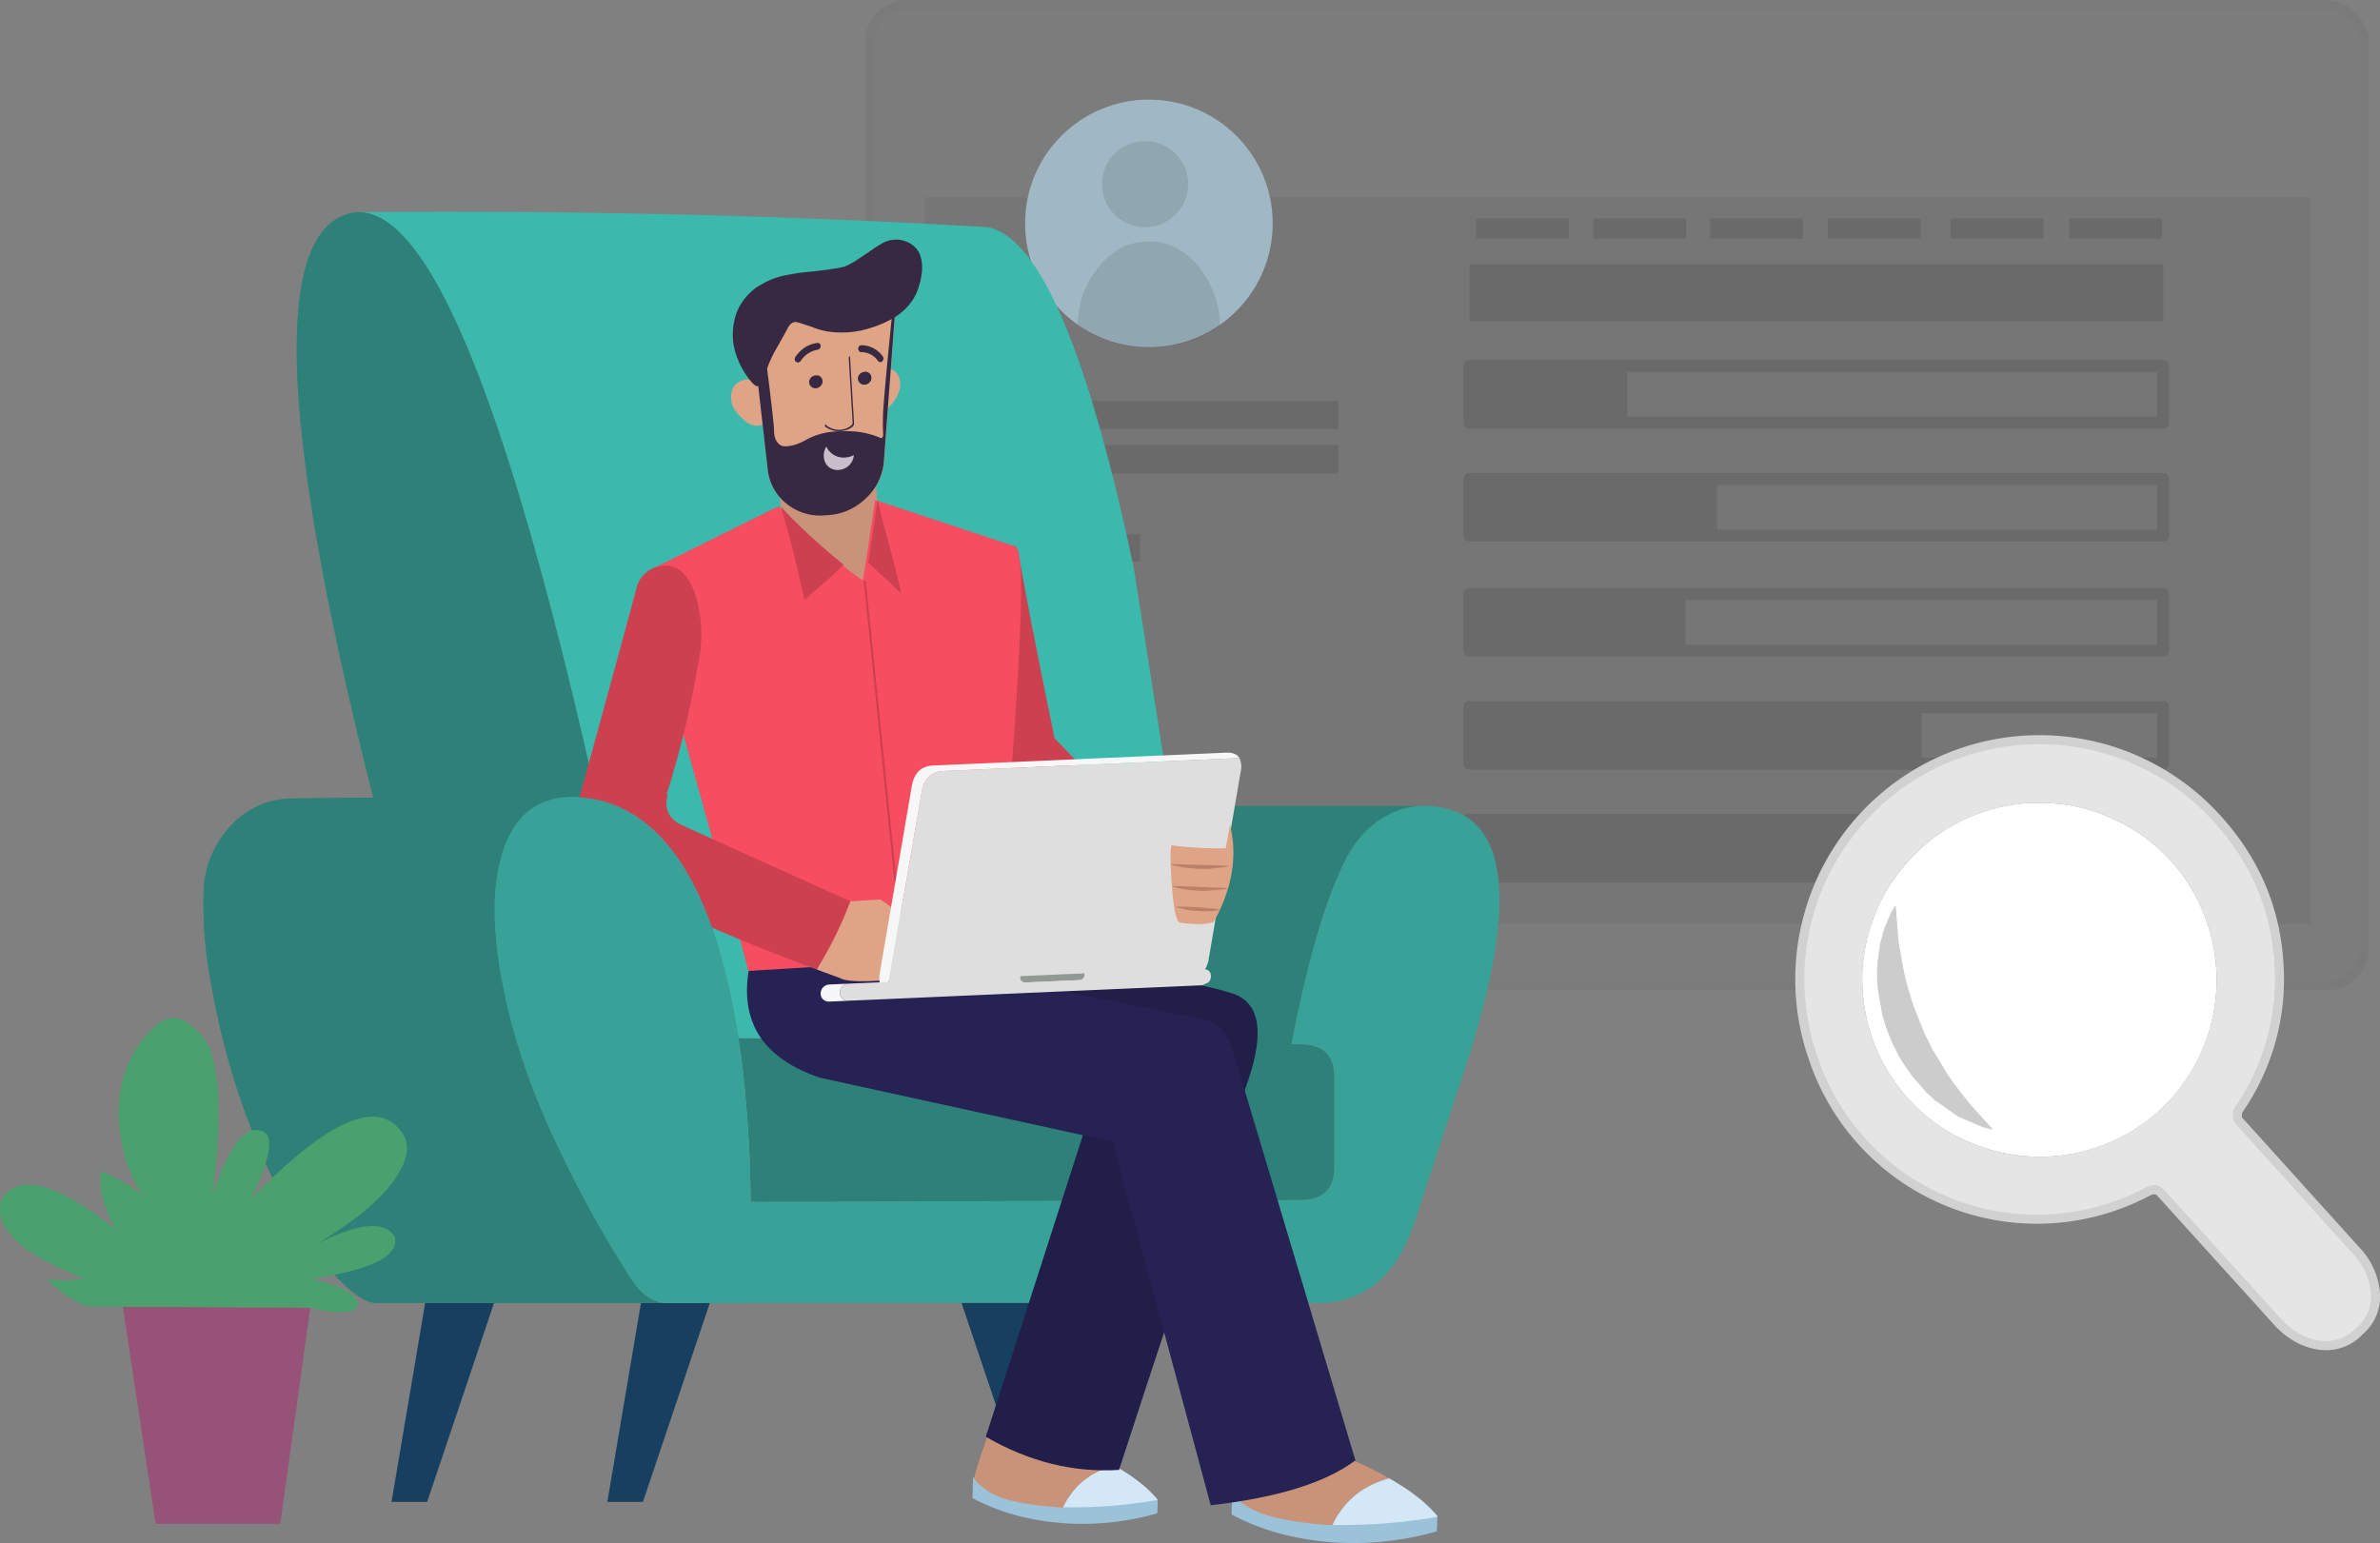 <svg xmlns="http://www.w3.org/2000/svg" width="788.255" height="511.112" viewBox="0 0 788.255 511.112">
  <rect x="0" y="0" width="788.255" height="511.112" fill="#808080" stroke="none"/>
  <g id="Group_149593" data-name="Group 149593" transform="translate(0 3)">
    <g id="Group_149589" data-name="Group 149589" transform="translate(289.518)">
      <g id="Rectangle_36473" data-name="Rectangle 36473" transform="translate(0)" fill="rgba(0,0,0,0.03)" stroke="rgba(0,0,0,0.05)" stroke-width="3">
        <rect width="492" height="322" rx="11" stroke="none"/>
        <rect x="-1.5" y="-1.5" width="495" height="325" rx="12.5" fill="none"/>
      </g>
      <path id="Path_103743" data-name="Path 103743" d="M868.527,1629.931V1389.1H409.55v240.832Z" transform="translate(-392.768 -1326.826)" opacity="0.05"/>
      <ellipse id="Ellipse_8150" data-name="Ellipse 8150" cx="41" cy="41" rx="41" ry="41" transform="translate(50 30)" fill="#a0b8c4"/>
      <path id="Path_103748" data-name="Path 103748" d="M828.574,1616.337V1597.57H778.342v18.766h50.232m0-74.824v-18.766H670.316v18.766H828.574m0,37.484v-18.766h-80V1579h80m0-94.311H680.863V1503.4H828.574v-18.718M651.1,1447.249v18.766H828.574v-18.766Z" transform="translate(-401.651 -1329.016)" opacity="0"/>
      <path id="Union_25" data-name="Union 25" d="M150.048,245.521a2,2,0,0,1-2-2V224.755a2,2,0,0,1,2-2H379.826a2,2,0,0,1,2,2v18.766a2,2,0,0,1-2,2Zm227.778-4V226.755H329.594v14.766Zm-227.778-33.34a2,2,0,0,1-2-2V187.415a2,2,0,0,1,2-2H379.826a2,2,0,0,1,2,2v18.766a2,2,0,0,1-2,2Zm227.778-4V189.415h-78v14.766ZM150.048,170.7a2,2,0,0,1-2-2V149.931a2,2,0,0,1,2-2H379.826a2,2,0,0,1,2,2V168.7a2,2,0,0,1-2,2Zm227.778-4V151.931H221.568V166.7ZM0,155.093v-9.375H37.22v9.375ZM0,139.27v-9.375H27.241v.238H41.02v9.138Zm150.048-6.682a2,2,0,0,1-2-2V111.87a2,2,0,0,1,2-2H379.826a2,2,0,0,1,2,2v18.718a2,2,0,0,1-2,2Zm227.778-4V113.87H232.115v14.718ZM0,124.633v-9.376H27.241v9.376ZM0,110v-9.375H106.669V110ZM0,95.359V85.983H106.669v9.375ZM150.048,95.2a2,2,0,0,1-2-2V74.434a2,2,0,0,1,2-2H379.826a2,2,0,0,1,2,2V93.2a2,2,0,0,1-2,2Zm227.778-4V76.434H202.351V91.2ZM20.286,60.692A31.1,31.1,0,0,1,27.174,41.73q6.888-8.564,16.635-8.565T60.515,41.73a31.716,31.716,0,0,1,6.962,19.255,39.351,39.351,0,0,1-23.449,7.322A38.968,38.968,0,0,1,20.286,60.692Zm129.778-1.134V40.808H379.833V59.558ZM348.712,32.3V25.577h30.765V32.3Zm-39.318,0V25.577h30.766V32.3Zm-40.663,0V25.577H299.5V32.3Zm-39,0V25.577h30.766V32.3Zm-38.684,0V25.577H221.81V32.3Zm-38.763,0V25.577h30.766V32.3ZM32.523,24.233a13.792,13.792,0,0,1-4.1-10.031A14.011,14.011,0,0,1,42.635,0a13.815,13.815,0,0,1,10.04,4.1,13.914,13.914,0,0,1,4.177,10.1,13.673,13.673,0,0,1-4.177,10.031,13.7,13.7,0,0,1-10.04,4.172A13.94,13.94,0,0,1,32.523,24.233Z" transform="translate(47.098 43.8)" stroke="rgba(0,0,0,0)" stroke-width="1" opacity="0.1"/>
    </g>
    <g id="Group_149586" data-name="Group 149586" transform="translate(596.095 242.219)">
      <g id="Group_142259" data-name="Group 142259" transform="translate(0)">
        <g id="Group_142257" data-name="Group 142257">
          <g id="Symbol_78_0_Layer0_0_MEMBER_1_MEMBER_1_MEMBER_1_FILL" data-name="Symbol 78 0 Layer0 0 MEMBER 1 MEMBER 1 MEMBER 1 FILL">
            <path id="Path_103750" data-name="Path 103750" d="M749.913,1475.94a78.941,78.941,0,0,0-21.678,84.886,78.151,78.151,0,0,0,111.195,43.863l1.311-.4a3.241,3.241,0,0,1,2.623,1.092l38.474,42.516q5.866,6.443,13.152,7.754a15.168,15.168,0,0,0,13.116-3.531l1.312-1.274a14.751,14.751,0,0,0,4.955-12.7,23.282,23.282,0,0,0-6.485-13.832l-38.364-42.479a3.068,3.068,0,0,1-.838-2.621,3.557,3.557,0,0,1,.474-1.456,75.854,75.854,0,0,0,13.262-48.886q-1.785-26.9-20.33-47.357a79.417,79.417,0,0,0-112.178-5.57m13.881,15.4a58.215,58.215,0,0,1,42.3-15.106,55.971,55.971,0,0,1,21.824,5.424,57.469,57.469,0,0,1,18.8,13.723,59.063,59.063,0,0,1,15.01,42.334,58.535,58.535,0,0,1-61.536,55.584,59.413,59.413,0,0,1-21.86-5.424,56.049,56.049,0,0,1-18.727-13.8,58.308,58.308,0,0,1-11.841-19.911,61.362,61.362,0,0,1-3.279-22.35,60.212,60.212,0,0,1,5.465-21.8A58.637,58.637,0,0,1,763.794,1491.337Z" transform="translate(-723.764 -1455.438)" fill="#e5e5e5"/>
            <path id="Path_103751" data-name="Path 103751" d="M791.53,1487.134a57.027,57.027,0,0,0-20.038,11.939,58.633,58.633,0,0,0-13.845,18.674,60.212,60.212,0,0,0-5.465,21.8,61.356,61.356,0,0,0,3.279,22.35,58.306,58.306,0,0,0,11.841,19.911,56.043,56.043,0,0,0,18.727,13.8,59.406,59.406,0,0,0,21.86,5.424,58.457,58.457,0,0,0,61.536-55.583,59.066,59.066,0,0,0-15.011-42.334,57.468,57.468,0,0,0-18.8-13.723,55.962,55.962,0,0,0-21.823-5.424A57.5,57.5,0,0,0,791.53,1487.134Z" transform="translate(-731.462 -1463.174)" fill="#fff"/>
          </g>
        </g>
        <g id="Group_142258" data-name="Group 142258">
          <path id="Symbol_78_0_Layer0_0_MEMBER_1_MEMBER_1_MEMBER_1_1_STROKES" data-name="Symbol 78 0 Layer0 0 MEMBER 1 MEMBER 1 MEMBER 1 1 STROKES" d="M862.091,1481.509a79.341,79.341,0,0,0-133.856,79.317,78.151,78.151,0,0,0,111.195,43.863l1.311-.4a3.241,3.241,0,0,1,2.623,1.092l38.474,42.516q5.866,6.443,13.152,7.754a15.168,15.168,0,0,0,13.116-3.531l1.312-1.274a14.751,14.751,0,0,0,4.955-12.7,23.282,23.282,0,0,0-6.485-13.832l-38.364-42.479a3.068,3.068,0,0,1-.838-2.621,3.557,3.557,0,0,1,.474-1.456,75.854,75.854,0,0,0,13.262-48.886Q880.636,1501.967,862.091,1481.509Z" transform="translate(-723.764 -1455.438)" fill="none" stroke="#d1d1d1" stroke-linecap="round" stroke-linejoin="round" stroke-width="3"/>
        </g>
      </g>
      <g id="Group_142261" data-name="Group 142261" transform="translate(25.584 54.779)">
        <g id="Group_142260" data-name="Group 142260" transform="translate(0)">
          <g id="Symbol_78_0_Layer0_0_MEMBER_1_MEMBER_1_MEMBER_1_MEMBER_0_FILL" data-name="Symbol 78 0 Layer0 0 MEMBER 1 MEMBER 1 MEMBER 1 MEMBER 0 FILL">
            <path id="Path_103752" data-name="Path 103752" d="M770.376,1554.43l-.071-.306-.826-10.757-.069-.245-.127-.12-.06.063-.177.253-1.171,2.008-.056.186-.117.189-2.068,4.931-1.167,4.164-.113.313.006.183-.06.064.009.246-.162.744-.753,5.569.013.431-.094.927a49.6,49.6,0,0,0,.242,7.817l1.419,8.028.065.121,0,.123.9,3.054,0,.123.066.121,0,.123.13.243.139.489,2.269,5.6,2.816,5.273,3.487,5.068,4.6,5.219,0,.062,2.412,2.205.32.359,8.005,5.607,8.188,3.505,2.921.711c.123,0,.184-.025.183-.067l0-.123-6.32-6.952a1.814,1.814,0,0,1-.447-.479l-4.1-5.049-.2-.364-1.734-2.226-.2-.364-.256-.3-.454-.726-.256-.3-.065-.12-.064-.06-.775-1.147-.063-.059,0-.062-.064-.06-4.55-7.561-.258-.361-2.893-5.826-.137-.427-3.273-8.156-.066-.122,0-.122-1.71-5.431-.075-.429-.273-.854q-1.127-4.524-1.5-6.669l-1.2-6.865-.007-.246-.059.063Z" transform="translate(-763.251 -1543.003)" fill="#ccc"/>
          </g>
        </g>
      </g>
    </g>
    <g id="Group_149584" data-name="Group 149584" transform="translate(0 67.148)">
      <g id="Group_142263" data-name="Group 142263" transform="translate(67.423 0)">
        <g id="Group_142262" data-name="Group 142262">
          <g id="Symbol_78_0_Layer0_0_MEMBER_1_MEMBER_2_MEMBER_0_FILL" data-name="Symbol 78 0 Layer0 0 MEMBER 1 MEMBER 2 MEMBER 0 FILL">
            <path id="Path_103753" data-name="Path 103753" d="M248.6,1711.849H225.8l-11.148,65.868h11.8l22.144-65.868m71.475,0h-22.8l-11.148,65.868h11.8Z" transform="translate(-152.402 -1350.389)" fill="#173f5f"/>
            <path id="Path_103754" data-name="Path 103754" d="M545.081,1553.12a25.541,25.541,0,0,1,11.248-3.074l-82.926.05,12.308,78.568L330.1,1626.95q.1,1.009.252,1.965.454,2.922.858,5.9a423.492,423.492,0,0,1,2.926,46.415l181.841-.6q11.5,0,11.5-10.936v-29.835q0-10.935-11.5-10.936H513.3q7.616-40.015,17.4-60.123,5.247-10.835,14.376-15.673M226.7,1371.139q-11.2-17.337-21.639-17.79a12.715,12.715,0,0,0-4.742.705q-9.432,3.024-13.468,17.084-11.9,41.173,22.3,176.235-13.922.1-27.944.3a27.562,27.562,0,0,0-18.26,8.063A32.886,32.886,0,0,0,153,1579.174a131.123,131.123,0,0,0,1.614,24.593q1.866,12.247,4.994,24.493a226.017,226.017,0,0,0,6.961,22.83q4.187,11.54,9.382,22.527a193.992,193.992,0,0,0,12.005,21.267,72.235,72.235,0,0,0,9.483,11.642q8.373,8.617,13.165,8.164h94.779q-5.7-.454-10.29-7.156a383.531,383.531,0,0,1-24.918-44.8q-13.518-28.322-18.461-55.134-4.994-27.315.757-43.542,6.2-17.286,23.4-16.883a2.136,2.136,0,0,1,.5.05,38.658,38.658,0,0,1,6.961.907Q253.076,1412.313,226.7,1371.139Z" transform="translate(-152.947 -1353.229)" fill="#2d8179"/>
            <path id="Path_103755" data-name="Path 103755" d="M555.485,1548.522a25.54,25.54,0,0,0-11.248,3.075q-9.129,4.837-14.376,15.673-9.786,20.108-17.4,60.123h2.673q11.5,0,11.5,10.936v29.834q0,10.935-11.5,10.936l-181.841.6a423.389,423.389,0,0,0-2.926-46.415q-.4-2.974-.857-5.9-.151-.957-.252-1.966-11.1-70.857-46.759-78.82a38.706,38.706,0,0,0-6.961-.907,2.137,2.137,0,0,0-.5-.05q-17.2-.4-23.4,16.882-5.75,16.227-.757,43.542,4.944,26.81,18.462,55.134a383.475,383.475,0,0,0,24.918,44.8q4.59,6.7,10.29,7.156h217.4q22.547-.4,31.425-27.315l15.284-46.616q26.633-79.272-2.825-89.151a28.548,28.548,0,0,0-8.424-1.563A18.509,18.509,0,0,0,555.485,1548.522Z" transform="translate(-152.103 -1351.705)" fill="#39a298"/>
            <path id="Path_103756" data-name="Path 103756" d="M204.6,1353.35q10.441.454,21.639,17.79,26.38,41.173,56.646,176.991,35.663,7.963,46.759,78.819l155.611,1.714L472.948,1550.1l-12.358-78.819Q444.8,1396.54,427.7,1371.14q-7.566-11.138-15.334-12.8Q311.737,1352.443,204.6,1353.35Z" transform="translate(-152.491 -1353.229)" fill="#3cb9ad"/>
          </g>
        </g>
      </g>
      <g id="Group_142265" data-name="Group 142265" transform="translate(318.472 361.461)">
        <g id="Group_142264" data-name="Group 142264" transform="translate(0)">
          <g id="Symbol_78_0_Layer0_0_MEMBER_1_MEMBER_2_MEMBER_0_MEMBER_0_FILL" data-name="Symbol 78 0 Layer0 0 MEMBER 1 MEMBER 2 MEMBER 0 MEMBER 0 FILL">
            <path id="Path_103757" data-name="Path 103757" d="M424.6,1711.849H401.8l22.144,65.868h11.8L424.6,1711.849m71.021,0h-22.8l22.144,65.868h11.8Z" transform="translate(-401.8 -1711.849)" fill="#173f5f"/>
          </g>
        </g>
      </g>
      <g id="Group_142267" data-name="Group 142267" transform="translate(322.114 419.106)">
        <g id="Group_142266" data-name="Group 142266">
          <g id="Symbol_78_0_Layer0_0_MEMBER_1_MEMBER_2_MEMBER_1_MEMBER_0_MEMBER_0_MEMBER_0_FILL" data-name="Symbol 78 0 Layer0 0 MEMBER 1 MEMBER 2 MEMBER 1 MEMBER 0 MEMBER 0 MEMBER 0 FILL">
            <path id="Path_103758" data-name="Path 103758" d="M466.583,1781.064q.118-2.175.161-4.5a55.73,55.73,0,0,1-12.192.353q-9.329-.709-14.512-.883a123.555,123.555,0,0,1-21.812-3.066q-5.213-1.133-8.761-2.223-3.591-1.116-3.9-1.7-.1,3.306-.16,6.985a69.482,69.482,0,0,0,18.294,6.61,86.992,86.992,0,0,0,17.65,1.9A90.165,90.165,0,0,0,466.583,1781.064Z" transform="translate(-405.41 -1769.041)" fill="#9cc2d9"/>
          </g>
        </g>
      </g>
      <g id="Group_142269" data-name="Group 142269" transform="translate(322.696 403.175)">
        <g id="Group_142268" data-name="Group 142268" transform="translate(0)">
          <g id="Symbol_78_0_Layer0_0_MEMBER_1_MEMBER_2_MEMBER_1_MEMBER_0_MEMBER_0_MEMBER_1_FILL" data-name="Symbol 78 0 Layer0 0 MEMBER 1 MEMBER 2 MEMBER 1 MEMBER 0 MEMBER 0 MEMBER 1 FILL">
            <path id="Path_103759" data-name="Path 103759" d="M435.106,1779.135q.794,0,1.391-.035a164.762,164.762,0,0,0,29.725-2.392.174.174,0,0,0,.149-.107c.033-.133,0-.212-.1-.239q-4.773-5.768-14.267-11.153Q439.977,1768.53,435.106,1779.135Z" transform="translate(-405.729 -1753.14)" fill="#d4e7f7"/>
            <path id="Path_103760" data-name="Path 103760" d="M441.029,1759.733l-29.775-6.5q-5.776,15.908-5.219,16.686a21.927,21.927,0,0,0,2.982,2.8,18.623,18.623,0,0,0,5.915,3.256.846.846,0,0,0,.1.043,43.5,43.5,0,0,0,5.169,1.4q2.931.581,5.717.972,3.308.476,6.412.686,1.79.135,3.033.157,4.871-10.605,16.9-13.926A121.643,121.643,0,0,0,441.029,1759.733Z" transform="translate(-405.986 -1753.235)" fill="#c99379"/>
          </g>
        </g>
      </g>
      <g id="Group_142271" data-name="Group 142271" transform="translate(269.897 240.258)">
        <g id="Group_142270" data-name="Group 142270" transform="translate(0)">
          <g id="Symbol_78_0_Layer0_0_MEMBER_1_MEMBER_2_MEMBER_1_MEMBER_0_MEMBER_1_MEMBER_0_FILL" data-name="Symbol 78 0 Layer0 0 MEMBER 1 MEMBER 2 MEMBER 1 MEMBER 0 MEMBER 1 MEMBER 0 FILL">
            <path id="Path_103761" data-name="Path 103761" d="M489.64,1656.711q20.176-40.871,2.068-46.515T427.4,1599.411q-45.9-5.14-70.467-7.811l-3.279,43.341Z" transform="translate(-353.65 -1591.599)" fill="#211e49"/>
          </g>
        </g>
      </g>
      <g id="Group_142273" data-name="Group 142273" transform="translate(326.492 287.328)">
        <g id="Group_142272" data-name="Group 142272" transform="translate(0)">
          <g id="Symbol_78_0_Layer0_0_MEMBER_1_MEMBER_2_MEMBER_1_MEMBER_0_MEMBER_1_MEMBER_1_FILL" data-name="Symbol 78 0 Layer0 0 MEMBER 1 MEMBER 2 MEMBER 1 MEMBER 0 MEMBER 1 MEMBER 1 FILL">
            <path id="Path_103762" data-name="Path 103762" d="M474.769,1704.167q11.652-35.277,19.47-59.165l-46.356-6.7L409.75,1756.73q21.387,12.4,44.136,10.986Q461.906,1742.922,474.769,1704.167Z" transform="translate(-409.75 -1638.299)" fill="#211e49"/>
          </g>
        </g>
      </g>
      <g id="Group_142275" data-name="Group 142275" transform="translate(256.368 73.43)">
        <g id="Group_142274" data-name="Group 142274" transform="translate(0)">
          <g id="Symbol_78_0_Layer0_0_MEMBER_1_MEMBER_2_MEMBER_1_MEMBER_0_MEMBER_2_MEMBER_0_MEMBER_0_FILL" data-name="Symbol 78 0 Layer0 0 MEMBER 1 MEMBER 2 MEMBER 1 MEMBER 0 MEMBER 2 MEMBER 0 MEMBER 0 FILL">
            <path id="Path_103763" data-name="Path 103763" d="M377.316,1476.326l-5.149-50.244-31.928,2.077,5.148,50.244Z" transform="translate(-340.239 -1426.082)" fill="#c99379"/>
          </g>
        </g>
      </g>
      <g id="Group_142277" data-name="Group 142277" transform="translate(316.092 111.799)">
        <g id="Group_142276" data-name="Group 142276" transform="translate(0)">
          <g id="Symbol_78_0_Layer0_0_MEMBER_1_MEMBER_2_MEMBER_1_MEMBER_0_MEMBER_2_MEMBER_0_MEMBER_1_MEMBER_0_FILL" data-name="Symbol 78 0 Layer0 0 MEMBER 1 MEMBER 2 MEMBER 1 MEMBER 0 MEMBER 2 MEMBER 0 MEMBER 1 MEMBER 0 FILL">
            <path id="Path_103764" data-name="Path 103764" d="M399.5,1480.781a37,37,0,0,0,.555,8.97,270.194,270.194,0,0,0,9.735,49.136,11.8,11.8,0,0,0,2.169,5.392,12.394,12.394,0,0,0,7.919,5.191,11.623,11.623,0,0,0,9.079-1.613,10.672,10.672,0,0,0,4.994-7.458,11.994,11.994,0,0,0,.151-2.872l.757-.151q-9.786-46.667-14.426-73.226Z" transform="translate(-399.44 -1464.149)" fill="#cd4050"/>
          </g>
        </g>
      </g>
      <g id="Group_142279" data-name="Group 142279" transform="translate(329.29 174.372)">
        <g id="Group_142278" data-name="Group 142278" transform="translate(0)">
          <g id="Symbol_78_0_Layer0_0_MEMBER_1_MEMBER_2_MEMBER_1_MEMBER_0_MEMBER_2_MEMBER_0_MEMBER_1_MEMBER_1_FILL" data-name="Symbol 78 0 Layer0 0 MEMBER 1 MEMBER 2 MEMBER 1 MEMBER 0 MEMBER 2 MEMBER 0 MEMBER 1 MEMBER 1 FILL">
            <path id="Path_103765" data-name="Path 103765" d="M432.517,1526.231l-19.994,18.3a356.935,356.935,0,0,0,30.426,29.28l18.511-17.348Z" transform="translate(-412.523 -1526.231)" fill="#cd4050"/>
          </g>
        </g>
      </g>
      <g id="Group_142281" data-name="Group 142281" transform="translate(214.52 95.47)">
        <g id="Group_142280" data-name="Group 142280">
          <g id="Symbol_78_0_Layer0_0_MEMBER_1_MEMBER_2_MEMBER_1_MEMBER_0_MEMBER_2_MEMBER_0_MEMBER_2_FILL" data-name="Symbol 78 0 Layer0 0 MEMBER 1 MEMBER 2 MEMBER 1 MEMBER 0 MEMBER 2 MEMBER 0 MEMBER 2 FILL">
            <path id="Path_103766" data-name="Path 103766" d="M301.07,1488.72q2.674,12.2,9.18,35.781,0,.05,12.005,43.189,7.264,25.853,10.593,39.46l82.27-5.342q.605-13.86,2.421-40.317,3.128-43.693,3.127-44.147,1.563-24.14,1.715-36.537.2-15.572-1.664-17.437l-46.608-15.421q-.757,4.637-1.917,12.7-1.109,7.51-2.169,13.96a164.264,164.264,0,0,1-27.944-24.594L299.2,1471.283Q297.741,1473.349,301.07,1488.72Z" transform="translate(-298.757 -1447.949)" fill="#f64d60"/>
          </g>
        </g>
      </g>
      <g id="Group_142283" data-name="Group 142283" transform="translate(258.64 97.675)">
        <g id="Group_142282" data-name="Group 142282">
          <g id="Symbol_78_0_Layer0_0_MEMBER_1_MEMBER_2_MEMBER_1_MEMBER_0_MEMBER_2_MEMBER_0_MEMBER_3_FILL" data-name="Symbol 78 0 Layer0 0 MEMBER 1 MEMBER 2 MEMBER 1 MEMBER 0 MEMBER 2 MEMBER 0 MEMBER 3 FILL">
            <path id="Path_103767" data-name="Path 103767" d="M351.985,1459.638q-5.694-5.237-9.494-9.5,2.854,9.87,4.453,16.324.725,2.966,3.365,14.541,5.063-4.389,6.9-6.008,2.924-2.56,6.071-5.6Q357.251,1464.485,351.985,1459.638Z" transform="translate(-342.491 -1450.136)" fill="#cd4050"/>
          </g>
        </g>
      </g>
      <g id="Group_142285" data-name="Group 142285" transform="translate(287.555 95.595)">
        <g id="Group_142284" data-name="Group 142284" transform="translate(0)">
          <g id="Symbol_78_0_Layer0_0_MEMBER_1_MEMBER_2_MEMBER_1_MEMBER_0_MEMBER_2_MEMBER_0_MEMBER_4_FILL" data-name="Symbol 78 0 Layer0 0 MEMBER 1 MEMBER 2 MEMBER 1 MEMBER 0 MEMBER 2 MEMBER 0 MEMBER 4 FILL">
            <path id="Path_103768" data-name="Path 103768" d="M374.231,1448.072q-.743,5.383-1.489,10.248-1.433,9.359-1.589,10.368,1.468,1.386,4.9,4.548,2.946,2.708,6.033,5.7-1.4-6.45-3.754-15.176Q375.407,1452.926,374.231,1448.072Z" transform="translate(-371.153 -1448.072)" fill="#cd4050"/>
          </g>
        </g>
      </g>
      <g id="Group_142287" data-name="Group 142287" transform="translate(286.087 122.215)">
        <g id="Group_142286" data-name="Group 142286" transform="translate(0)">
          <g id="Symbol_78_0_Layer0_0_MEMBER_1_MEMBER_2_MEMBER_1_MEMBER_0_MEMBER_2_MEMBER_0_MEMBER_5_FILL" data-name="Symbol 78 0 Layer0 0 MEMBER 1 MEMBER 2 MEMBER 1 MEMBER 0 MEMBER 2 MEMBER 0 MEMBER 5 FILL">
            <path id="Path_103769" data-name="Path 103769" d="M370.391,1474.8a.383.383,0,0,0-.121-.234.4.4,0,0,0-.267-.078.315.315,0,0,0-.231.112.348.348,0,0,0-.072.246l13.19,128.724a.4.4,0,0,0,.122.249.342.342,0,0,0,.251.081.368.368,0,0,0,.247-.113.374.374,0,0,0,.071-.262Z" transform="translate(-369.698 -1474.483)" fill="#cd4050"/>
          </g>
        </g>
      </g>
      <g id="Group_142289" data-name="Group 142289" transform="translate(242.146 55.55)">
        <g id="Group_142288" data-name="Group 142288" transform="translate(0)">
          <g id="Symbol_78_0_Layer0_0_MEMBER_1_MEMBER_2_MEMBER_1_MEMBER_0_MEMBER_2_MEMBER_1_MEMBER_0_FILL" data-name="Symbol 78 0 Layer0 0 MEMBER 1 MEMBER 2 MEMBER 1 MEMBER 0 MEMBER 2 MEMBER 1 MEMBER 0 FILL">
            <path id="Path_103770" data-name="Path 103770" d="M331.446,1408.35a6.015,6.015,0,0,0-3.682,1.512,4.684,4.684,0,0,0-1.412,2.52,5.793,5.793,0,0,0-.2,1.965,6.928,6.928,0,0,0,.958,3.679,13.243,13.243,0,0,0,1.715,2.217q3.53,3.981,6.81,3.326a5.046,5.046,0,0,0,1.564-.6l-1.513-13.2A6.112,6.112,0,0,0,331.446,1408.35Z" transform="translate(-326.142 -1408.343)" fill="#dfa386"/>
          </g>
        </g>
      </g>
      <g id="Group_142291" data-name="Group 142291" transform="translate(287.4 51.847)">
        <g id="Group_142290" data-name="Group 142290" transform="translate(0)">
          <g id="Symbol_78_0_Layer0_0_MEMBER_1_MEMBER_2_MEMBER_1_MEMBER_0_MEMBER_2_MEMBER_1_MEMBER_1_FILL" data-name="Symbol 78 0 Layer0 0 MEMBER 1 MEMBER 2 MEMBER 1 MEMBER 0 MEMBER 2 MEMBER 1 MEMBER 1 FILL">
            <path id="Path_103771" data-name="Path 103771" d="M376.2,1404.7a6.892,6.892,0,0,0-2.825.957,6.485,6.485,0,0,0-1.412,1.058L371,1420.07a3.144,3.144,0,0,0,1.513.353q3.279.253,6.709-4.233a15.159,15.159,0,0,0,1.614-2.52,8.553,8.553,0,0,0,.908-3.78,12.9,12.9,0,0,0-.3-1.965,4.541,4.541,0,0,0-1.564-2.318A5.031,5.031,0,0,0,376.2,1404.7Z" transform="translate(-371 -1404.669)" fill="#dfa386"/>
          </g>
        </g>
      </g>
      <g id="Group_142293" data-name="Group 142293" transform="translate(248.827 33.506)">
        <g id="Group_142292" data-name="Group 142292" transform="translate(0)">
          <g id="Symbol_78_0_Layer0_0_MEMBER_1_MEMBER_2_MEMBER_1_MEMBER_0_MEMBER_2_MEMBER_1_MEMBER_2_FILL" data-name="Symbol 78 0 Layer0 0 MEMBER 1 MEMBER 2 MEMBER 1 MEMBER 0 MEMBER 2 MEMBER 1 MEMBER 2 FILL">
            <path id="Path_103772" data-name="Path 103772" d="M376.748,1435.545l3.664-49.073-47.648,3.46,5.47,48.411a16.436,16.436,0,0,0,6.283,11.384,17.775,17.775,0,0,0,12.819,3.851l.931-.068a19.667,19.667,0,0,0,12.64-5.7A18.523,18.523,0,0,0,376.748,1435.545Z" transform="translate(-332.764 -1386.472)" fill="#dfa386"/>
          </g>
        </g>
      </g>
      <g id="Group_142295" data-name="Group 142295" transform="translate(250.175 33.433)">
        <g id="Group_142294" data-name="Group 142294" transform="translate(0)">
          <g id="Symbol_78_0_Layer0_0_MEMBER_1_MEMBER_2_MEMBER_1_MEMBER_0_MEMBER_2_MEMBER_1_MEMBER_3_FILL" data-name="Symbol 78 0 Layer0 0 MEMBER 1 MEMBER 2 MEMBER 1 MEMBER 0 MEMBER 2 MEMBER 1 MEMBER 3 FILL">
            <path id="Path_103773" data-name="Path 103773" d="M380.355,1386.4h-.05a7.769,7.769,0,0,0-.958.907q-2.976,29.683-2.976,33.463l-.05,2.822q.05,1.562.1,3.376-.05.957-.757.958a28.43,28.43,0,0,0-8.424-2.168,45.207,45.207,0,0,0-7.919.1,22.9,22.9,0,0,0-7.818,2.318q-1.412.806-2.22,1.159a14.161,14.161,0,0,1-2.825,1.008q-2.825.655-4.035-.051a4.346,4.346,0,0,1-1.816-2.52,5.726,5.726,0,0,1-.3-1.966q0-2.721-2.673-23.686-1.615.05-3.531.252l4.086,35.882a16.682,16.682,0,0,0,6.255,11.439,17.675,17.675,0,0,0,12.812,3.831l.958-.051a19.735,19.735,0,0,0,12.61-5.694,18.494,18.494,0,0,0,5.851-12.3Z" transform="translate(-334.1 -1386.4)" fill="#382943"/>
          </g>
        </g>
      </g>
      <g id="Group_142297" data-name="Group 142297" transform="translate(242.697 9.226)">
        <g id="Group_142296" data-name="Group 142296" transform="translate(0)">
          <g id="Symbol_78_0_Layer0_0_MEMBER_1_MEMBER_2_MEMBER_1_MEMBER_0_MEMBER_2_MEMBER_1_MEMBER_4_FILL" data-name="Symbol 78 0 Layer0 0 MEMBER 1 MEMBER 2 MEMBER 1 MEMBER 0 MEMBER 2 MEMBER 1 MEMBER 4 FILL">
            <path id="Path_103774" data-name="Path 103774" d="M388.692,1376.51q1.563-5.9-.353-9.928a7.988,7.988,0,0,0-3.279-3.125,8.666,8.666,0,0,0-4.691-1.058,8.888,8.888,0,0,0-4.186,1.21,46.51,46.51,0,0,0-4.641,3.024l-4.489,2.974a23.107,23.107,0,0,1-3.279,1.663,18.689,18.689,0,0,1-2.472.554q-1.059.2-3.934.6-2.724.352-5.246.605-2.27.2-3.632.4-3.833.605-5.448,1.008a25.661,25.661,0,0,0-4.842,1.713,34.643,34.643,0,0,0-3.884,2.218,19.813,19.813,0,0,0-4.439,4.586,16.058,16.058,0,0,0-2.472,5.443,22.62,22.62,0,0,0-.656,3.88,19.9,19.9,0,0,0,.5,6.3,24.534,24.534,0,0,0,1.412,4.183,27.792,27.792,0,0,0,3.43,5.8q2.069,2.721,2.976,2.318,1.463-.555,3.127-6.148a37.375,37.375,0,0,1,2.472-5.443q2.724-4.788,4.136-7.408a5.092,5.092,0,0,1,.757-1.21,2.957,2.957,0,0,1,1.261-.907,2.191,2.191,0,0,1,1.059-.051,14.91,14.91,0,0,1,1.866.554q2.774.908,3.228,1.058a22.4,22.4,0,0,0,6.608,1.663,30.525,30.525,0,0,0,12.913-1.411,35.558,35.558,0,0,0,6.709-2.822,20.075,20.075,0,0,0,7.163-6.5A18.753,18.753,0,0,0,388.692,1376.51Z" transform="translate(-326.687 -1362.383)" fill="#382943"/>
          </g>
        </g>
      </g>
      <g id="Group_142299" data-name="Group 142299" transform="translate(267.98 54.181)">
        <g id="Group_142298" data-name="Group 142298" transform="translate(0)">
          <g id="Symbol_78_0_Layer0_0_MEMBER_1_MEMBER_2_MEMBER_1_MEMBER_0_MEMBER_2_MEMBER_1_MEMBER_5_FILL" data-name="Symbol 78 0 Layer0 0 MEMBER 1 MEMBER 2 MEMBER 1 MEMBER 0 MEMBER 2 MEMBER 1 MEMBER 5 FILL">
            <path id="Path_103775" data-name="Path 103775" d="M356.189,1408.915a1.918,1.918,0,0,0-.656-1.462,1.981,1.981,0,0,0-1.564-.454,2.329,2.329,0,0,0-1.564.706,2.247,2.247,0,0,0-.656,1.562,1.973,1.973,0,0,0,.706,1.461,2.05,2.05,0,0,0,1.564.554,2.448,2.448,0,0,0,1.564-.806A1.968,1.968,0,0,0,356.189,1408.915Z" transform="translate(-351.75 -1406.984)" fill="#382943"/>
          </g>
        </g>
      </g>
      <g id="Group_142301" data-name="Group 142301" transform="translate(284.122 52.982)">
        <g id="Group_142300" data-name="Group 142300" transform="translate(0)">
          <g id="Symbol_78_0_Layer0_0_MEMBER_1_MEMBER_2_MEMBER_1_MEMBER_0_MEMBER_2_MEMBER_1_MEMBER_6_FILL" data-name="Symbol 78 0 Layer0 0 MEMBER 1 MEMBER 2 MEMBER 1 MEMBER 0 MEMBER 2 MEMBER 1 MEMBER 6 FILL">
            <path id="Path_103776" data-name="Path 103776" d="M368.406,1406.556a2.247,2.247,0,0,0-.656,1.562,2.083,2.083,0,0,0,2.32,1.966,2.24,2.24,0,0,0,1.564-.756,1.967,1.967,0,0,0,.605-1.562,1.919,1.919,0,0,0-.656-1.462,2.147,2.147,0,0,0-1.564-.5A2.6,2.6,0,0,0,368.406,1406.556Z" transform="translate(-367.75 -1405.796)" fill="#382943"/>
          </g>
        </g>
      </g>
      <g id="Group_142303" data-name="Group 142303" transform="translate(273.176 47.892)">
        <g id="Group_142302" data-name="Group 142302" transform="translate(0)">
          <g id="Symbol_78_0_Layer0_0_MEMBER_1_MEMBER_2_MEMBER_1_MEMBER_0_MEMBER_2_MEMBER_1_MEMBER_7_FILL" data-name="Symbol 78 0 Layer0 0 MEMBER 1 MEMBER 2 MEMBER 1 MEMBER 0 MEMBER 2 MEMBER 1 MEMBER 7 FILL">
            <path id="Path_103777" data-name="Path 103777" d="M364.617,1424.94a5.7,5.7,0,0,0,1.261-.756,2.1,2.1,0,0,0,.605-.655,1.778,1.778,0,0,0,.1-.655l-1.311-21.72c0-.3-.1-.436-.3-.4a.7.7,0,0,0-.151.5l1.311,21.62a1.409,1.409,0,0,1-.706.907,5.538,5.538,0,0,1-2.875,1.21,6.244,6.244,0,0,1-3.127-.3,5.856,5.856,0,0,1-1.765-.907c-.134-.168-.235-.285-.3-.353-.168-.1-.285-.1-.353,0a.54.54,0,0,0-.1.3.341.341,0,0,0,.151.3,7.9,7.9,0,0,0,1.816,1.008,6.908,6.908,0,0,0,3.178.454l.605-.05A11.073,11.073,0,0,0,364.617,1424.94Z" transform="translate(-356.9 -1400.745)" fill="#382943"/>
          </g>
        </g>
      </g>
      <g id="Group_142305" data-name="Group 142305" transform="translate(272.83 77.778)">
        <g id="Group_142304" data-name="Group 142304" transform="translate(0)">
          <g id="Symbol_78_0_Layer0_0_MEMBER_1_MEMBER_2_MEMBER_1_MEMBER_0_MEMBER_2_MEMBER_1_MEMBER_8_FILL" data-name="Symbol 78 0 Layer0 0 MEMBER 1 MEMBER 2 MEMBER 1 MEMBER 0 MEMBER 2 MEMBER 1 MEMBER 8 FILL">
            <path id="Path_103778" data-name="Path 103778" d="M364.915,1436.642a5.19,5.19,0,0,0,1.605-3.425,6.477,6.477,0,0,1-1.773.635,6.726,6.726,0,0,1-3.388-.07,6.072,6.072,0,0,1-2.931-1.845,5.715,5.715,0,0,1-1.011-1.541,5.593,5.593,0,0,0-.723,4.2,4.343,4.343,0,0,0,2.232,3.02,4.817,4.817,0,0,0,3.069.459A5.407,5.407,0,0,0,364.915,1436.642Z" transform="translate(-356.557 -1430.396)" fill="#c9bdcb"/>
          </g>
        </g>
      </g>
      <g id="Group_142307" data-name="Group 142307" transform="translate(263.21 43.436)">
        <g id="Group_142306" data-name="Group 142306" transform="translate(0)">
          <g id="Symbol_78_0_Layer0_0_MEMBER_1_MEMBER_2_MEMBER_1_MEMBER_0_MEMBER_2_MEMBER_1_MEMBER_9_FILL" data-name="Symbol 78 0 Layer0 0 MEMBER 1 MEMBER 2 MEMBER 1 MEMBER 0 MEMBER 2 MEMBER 1 MEMBER 9 FILL">
            <path id="Path_103779" data-name="Path 103779" d="M347.454,1402.6a1.162,1.162,0,0,0,.656.2,1.145,1.145,0,0,0,.857-.453,8.464,8.464,0,0,1,5.7-3.78.918.918,0,0,0,.706-.454,1.347,1.347,0,0,0,.252-.806,1.076,1.076,0,0,0-.353-.756.884.884,0,0,0-.807-.2,9.978,9.978,0,0,0-3.985,1.411,11.692,11.692,0,0,0-3.279,3.276,1.1,1.1,0,0,0-.151.857.956.956,0,0,0,.4.706m21.538-3.225a7.21,7.21,0,0,1,3.077.705,6.641,6.641,0,0,1,2.522,2.217,1.1,1.1,0,0,0,.857.4,1.042,1.042,0,0,0,.605-.3,1.46,1.46,0,0,0,.353-.806,1.046,1.046,0,0,0-.2-.807,9.369,9.369,0,0,0-3.228-2.772,8.779,8.779,0,0,0-3.884-.907.891.891,0,0,0-.757.3,1.673,1.673,0,0,0-.3.806,1.2,1.2,0,0,0,.3.806A.774.774,0,0,0,368.992,1399.374Z" transform="translate(-347.021 -1396.325)" fill="#382943"/>
          </g>
        </g>
      </g>
      <g id="Group_142309" data-name="Group 142309" transform="translate(407.895 423.747)">
        <g id="Group_142308" data-name="Group 142308" transform="translate(0)">
          <g id="Symbol_78_0_Layer0_0_MEMBER_1_MEMBER_2_MEMBER_1_MEMBER_0_MEMBER_3_MEMBER_0_FILL" data-name="Symbol 78 0 Layer0 0 MEMBER 1 MEMBER 2 MEMBER 1 MEMBER 0 MEMBER 3 MEMBER 0 FILL">
            <path id="Path_103780" data-name="Path 103780" d="M558.415,1787q.13-2.416.179-5a62.046,62.046,0,0,1-13.547.392q-10.367-.789-16.126-.982a137.321,137.321,0,0,1-24.237-3.406q-5.793-1.258-9.734-2.471-3.99-1.239-4.332-1.89-.114,3.675-.179,7.762a77.34,77.34,0,0,0,20.328,7.344,96.634,96.634,0,0,0,19.614,2.11A100.189,100.189,0,0,0,558.415,1787Z" transform="translate(-490.44 -1773.646)" fill="#9cc2d9"/>
          </g>
        </g>
      </g>
      <g id="Group_142311" data-name="Group 142311" transform="translate(408.44 413.344)">
        <g id="Group_142310" data-name="Group 142310">
          <g id="Symbol_78_0_Layer0_0_MEMBER_1_MEMBER_2_MEMBER_1_MEMBER_0_MEMBER_3_MEMBER_1_FILL" data-name="Symbol 78 0 Layer0 0 MEMBER 1 MEMBER 2 MEMBER 1 MEMBER 0 MEMBER 3 MEMBER 1 FILL">
            <path id="Path_103781" data-name="Path 103781" d="M520.507,1784.826q1.97.153,3.381.137,5.438-11.778,18.74-15.455a127.318,127.318,0,0,0-12.428-6.184l-39.219,10.446a8.517,8.517,0,0,0,.448,1.536,12.872,12.872,0,0,0,3.281,2.978,29.09,29.09,0,0,0,6.611,3.165,44.441,44.441,0,0,0,5.716,1.509A106.128,106.128,0,0,0,520.507,1784.826Z" transform="translate(-490.981 -1763.324)" fill="#c99379"/>
            <path id="Path_103782" data-name="Path 103782" d="M523.6,1784.915a13.942,13.942,0,0,0,1.541,0,186.3,186.3,0,0,0,33.006-2.641.211.211,0,0,0,.2-.158c.032-.132,0-.212-.1-.239q-5.324-6.418-15.906-12.421Q529.039,1773.138,523.6,1784.915Z" transform="translate(-490.693 -1763.276)" fill="#d4e7f7"/>
          </g>
        </g>
      </g>
      <g id="Group_142313" data-name="Group 142313" transform="translate(247.407 248.171)">
        <g id="Group_142312" data-name="Group 142312">
          <g id="Symbol_78_0_Layer0_0_MEMBER_1_MEMBER_2_MEMBER_1_MEMBER_0_MEMBER_4_MEMBER_0_MEMBER_0_FILL" data-name="Symbol 78 0 Layer0 0 MEMBER 1 MEMBER 2 MEMBER 1 MEMBER 0 MEMBER 4 MEMBER 0 MEMBER 0 FILL">
            <path id="Path_103783" data-name="Path 103783" d="M492.308,1629.284q-2.825-9.071-9.281-10.331l-96.7-19.5-54.426,3.276q-4.187,26.005,23.607,35.378l97,21.217,32.434,120.4q33.09-3.731,47.919-14.867Z" transform="translate(-331.357 -1599.449)" fill="#262254"/>
          </g>
        </g>
      </g>
      <g id="Group_142315" data-name="Group 142315" transform="translate(189.803 192.936)">
        <g id="Group_142314" data-name="Group 142314" transform="translate(0)">
          <g id="Symbol_78_0_Layer0_0_MEMBER_1_MEMBER_2_MEMBER_1_MEMBER_0_MEMBER_5_MEMBER_0_MEMBER_0_FILL" data-name="Symbol 78 0 Layer0 0 MEMBER 1 MEMBER 2 MEMBER 1 MEMBER 0 MEMBER 5 MEMBER 0 MEMBER 0 FILL">
            <path id="Path_103784" data-name="Path 103784" d="M310.265,1554.88q-6.608-3.176-4.641-10.231l-30.971,8.013q-6.053,18.092,80.3,50.043a128.424,128.424,0,0,0,11.148-22.578Z" transform="translate(-274.257 -1544.65)" fill="#cd4050"/>
            <path id="Path_103785" data-name="Path 103785" d="M375.284,1579.249l-9.887.6a128.419,128.419,0,0,1-11.148,22.577q3.783,1.41,7.718,2.822,4.036,2.671,34.653-1.361Q388.752,1587.817,375.284,1579.249Z" transform="translate(-273.551 -1544.375)" fill="#dfa386"/>
          </g>
        </g>
      </g>
      <g id="Group_142317" data-name="Group 142317" transform="translate(189.696 117.229)">
        <g id="Group_142316" data-name="Group 142316" transform="translate(0)">
          <g id="Symbol_78_0_Layer0_0_MEMBER_1_MEMBER_2_MEMBER_1_MEMBER_0_MEMBER_5_MEMBER_0_MEMBER_1_FILL" data-name="Symbol 78 0 Layer0 0 MEMBER 1 MEMBER 2 MEMBER 1 MEMBER 0 MEMBER 5 MEMBER 0 MEMBER 1 FILL">
            <path id="Path_103786" data-name="Path 103786" d="M299.724,1470.911a9.678,9.678,0,0,0-4.388,5.745q-2.977,11.389-21.185,77.711l.908.2a14.289,14.289,0,0,0,0,3.023,11.752,11.752,0,0,0,4.792,8.568,12.317,12.317,0,0,0,9.735,2.268,13.911,13.911,0,0,0,8.928-5.342,13.417,13.417,0,0,0,2.926-6.6,309.908,309.908,0,0,0,14.023-53.369,44.967,44.967,0,0,0,1.261-10.533,42.428,42.428,0,0,0-1.16-10.432,25.292,25.292,0,0,0-3.329-8.316q-2.371-3.477-5.448-4.082A9.817,9.817,0,0,0,299.724,1470.911Z" transform="translate(-274.15 -1469.537)" fill="#cd4050"/>
          </g>
        </g>
      </g>
      <g id="Group_142319" data-name="Group 142319" transform="translate(291.222 179.157)">
        <g id="Group_142318" data-name="Group 142318" transform="translate(0)">
          <g id="Symbol_78_0_Layer0_0_MEMBER_1_MEMBER_2_MEMBER_1_MEMBER_0_MEMBER_6_MEMBER_0_FILL" data-name="Symbol 78 0 Layer0 0 MEMBER 1 MEMBER 2 MEMBER 1 MEMBER 0 MEMBER 6 MEMBER 0 FILL">
            <path id="Path_103787" data-name="Path 103787" d="M494.425,1537.429a6.9,6.9,0,0,0-.387-4.674l-97.976,4.29q-6.029.263-7.185,6.634L377.444,1609.5l2.317.788,97.064-4.249a6.842,6.842,0,0,0,5.2-2.351,9.721,9.721,0,0,0,1.889-4.625Z" transform="translate(-374.764 -1530.964)" fill="#dddedd"/>
            <path id="Path_103788" data-name="Path 103788" d="M494.061,1532.77q-1.137-1.925-4.43-1.781l-97.014,4.247q-5.977.261-7.088,6.976l-10.562,61.638q-.832,4.974,2.189,6.126v.05l.312-.508,11.433-65.824q1.156-6.371,7.185-6.634Z" transform="translate(-374.788 -1530.979)" fill="#f6f7f6"/>
          </g>
        </g>
      </g>
      <g id="Group_142321" data-name="Group 142321" transform="translate(271.814 250.558)">
        <g id="Group_142320" data-name="Group 142320" transform="translate(0)">
          <g id="Symbol_78_0_Layer0_0_MEMBER_1_MEMBER_2_MEMBER_1_MEMBER_0_MEMBER_6_MEMBER_1_FILL" data-name="Symbol 78 0 Layer0 0 MEMBER 1 MEMBER 2 MEMBER 1 MEMBER 0 MEMBER 6 MEMBER 1 FILL">
            <path id="Path_103789" data-name="Path 103789" d="M422.677,1606.535l17.977-.786a1.778,1.778,0,0,0,1.213-.547,1.682,1.682,0,0,0,.524-1.2,1.938,1.938,0,0,0-.055-.492l-21.244.928a1.414,1.414,0,0,0-.1.5,1.491,1.491,0,0,0,.49,1.153A1.573,1.573,0,0,0,422.677,1606.535Z" transform="translate(-354.972 -1601.805)" fill="#919994"/>
            <path id="Path_103790" data-name="Path 103790" d="M361.836,1609.911a2.508,2.508,0,0,0,.8,1.943,2.711,2.711,0,0,0,1.985.748l117.188-5.125,2.041-.924a2.768,2.768,0,0,0,.885-2.015v-.032a2.55,2.55,0,0,0-.827-1.972l-2.018-.716-39.031,1.707a1.934,1.934,0,0,1,.055.492,1.68,1.68,0,0,1-.524,1.2,1.777,1.777,0,0,1-1.213.548l-17.977.786a1.573,1.573,0,0,1-1.2-.443,1.49,1.49,0,0,1-.49-1.153,1.418,1.418,0,0,1,.1-.5l-56.914,2.488a3.117,3.117,0,0,0-2.008.892,2.92,2.92,0,0,0-.853,2.047Z" transform="translate(-355.494 -1601.819)" fill="#dddedd"/>
            <path id="Path_103791" data-name="Path 103791" d="M362.687,1611.814a2.508,2.508,0,0,1-.8-1.943v-.03a2.919,2.919,0,0,1,.853-2.046,3.118,3.118,0,0,1,2.009-.892l-6.278.275a3.076,3.076,0,0,0-2.072.894,2.922,2.922,0,0,0-.853,2.046v.031a2.507,2.507,0,0,0,.8,1.943,2.694,2.694,0,0,0,2.049.745l6.278-.275A2.711,2.711,0,0,1,362.687,1611.814Z" transform="translate(-355.55 -1601.778)" fill="#f6f7f6"/>
          </g>
        </g>
      </g>
      <g id="Group_142323" data-name="Group 142323" transform="translate(387.68 203.054)">
        <g id="Group_142322" data-name="Group 142322" transform="translate(0)">
          <g id="Symbol_78_0_Layer0_0_MEMBER_1_MEMBER_2_MEMBER_1_MEMBER_0_MEMBER_6_MEMBER_2_MEMBER_0_MEMBER_0_FILL" data-name="Symbol 78 0 Layer0 0 MEMBER 1 MEMBER 2 MEMBER 1 MEMBER 0 MEMBER 6 MEMBER 2 MEMBER 0 MEMBER 0 FILL">
            <path id="Path_103792" data-name="Path 103792" d="M488.674,1562.458a121.723,121.723,0,0,1-17.961-.958q-.684,1.695.137,13.328.826,11.572,2.64,12.264,8.309,1.14,11.28-.344,9.1-16.375,5.347-32.06Z" transform="translate(-470.402 -1554.687)" fill="#dfa386"/>
          </g>
        </g>
      </g>
      <g id="Group_142325" data-name="Group 142325" transform="translate(387.955 216.076)">
        <g id="Group_142324" data-name="Group 142324" transform="translate(0)">
          <g id="Symbol_78_0_Layer0_0_MEMBER_1_MEMBER_2_MEMBER_1_MEMBER_0_MEMBER_6_MEMBER_2_MEMBER_0_MEMBER_1_STROKES_1_FILL" data-name="Symbol 78 0 Layer0 0 MEMBER 1 MEMBER 2 MEMBER 1 MEMBER 0 MEMBER 6 MEMBER 2 MEMBER 0 MEMBER 1 STROKES 1 FILL">
            <path id="Path_103793" data-name="Path 103793" d="M482.423,1582.173l-.306-.065-.621-.008-.307-.065-2.972-.159-.307-.064-.994-.013a8.155,8.155,0,0,0-1.175-.076l-3.169-.04-.128.059-.133.12.057.061.363.126.12.063.124,0,3.181.71,1.234.137.306.065,3.035.16.306.065,3.3-.08,1.633-.223.248,0,.382-.117.071-.12-.239-.125-.187,0-.12-.062H486l-3.27-.346-.311,0m6.58-6.609-.182-.063-17.238-.645-.191.058a.116.116,0,0,0-.133.12l.057.062.607.191h.124l.852.255,2.454.457.679.069.182.064.248,0,.368.065,1.606.142.373,0,.43.066,2.481.092,6.571-.585h.124l.635-.174.072-.121-.12-.062m.666-7.354-.119-.062-18.551-.54-.191.059a.116.116,0,0,0-.133.12l.057.061.488.128.119.063.183.063,3.5.653.741.071.243.064.187,0,.431.066,2.1.148.431.067,3.541.045,6.079-.653.19-.059.128-.06.507-.115C489.723,1568.331,489.747,1568.291,489.669,1568.209Z" transform="translate(-470.675 -1567.607)" fill="#b98166"/>
          </g>
        </g>
      </g>
      <g id="Group_142327" data-name="Group 142327" transform="translate(67.385 193.793)">
        <g id="Group_142326" data-name="Group 142326">
          <g id="Symbol_78_0_Layer0_0_MEMBER_1_MEMBER_2_MEMBER_2_FILL" data-name="Symbol 78 0 Layer0 0 MEMBER 1 MEMBER 2 MEMBER 2 FILL">
            <path id="Path_103794" data-name="Path 103794" d="M305.384,1713.067q-5.7-.454-10.341-7.156a378.59,378.59,0,0,1-24.868-44.8q-13.569-28.321-18.512-55.133-4.994-27.365.807-43.542,6.2-17.286,23.4-16.883-1.009-.05-2.068-.051-31.929,0-64.666.252-13.922.1-27.995.3a27.7,27.7,0,0,0-18.26,8.064,33.1,33.1,0,0,0-9.937,23.383,137.335,137.335,0,0,0,1.614,24.644q1.917,12.246,4.994,24.492a235.143,235.143,0,0,0,7.011,22.829,240.668,240.668,0,0,0,9.382,22.527,188.349,188.349,0,0,0,11.955,21.267,74.692,74.692,0,0,0,9.533,11.641q8.373,8.618,13.115,8.164Z" transform="translate(-152.909 -1545.5)" fill="#2d8179"/>
            <path id="Path_103795" data-name="Path 103795" d="M329.509,1627.292q-.151-1.009-.252-1.966-11.1-70.857-46.81-78.87a41.73,41.73,0,0,0-6.91-.857,2.589,2.589,0,0,0-.5-.05q-17.2-.4-23.4,16.883-5.8,16.177-.807,43.542,4.944,26.811,18.512,55.133a378.661,378.661,0,0,0,24.868,44.8q4.641,6.7,10.341,7.156h28.751v-33.514a422.975,422.975,0,0,0-2.926-46.365Q329.962,1630.165,329.509,1627.292Z" transform="translate(-152.065 -1545.499)" fill="#39a298"/>
          </g>
        </g>
      </g>
      <g id="Group_142329" data-name="Group 142329" transform="translate(0 267.051)">
        <g id="Group_142328" data-name="Group 142328" transform="translate(0)">
          <g id="Symbol_78_0_Layer0_0_MEMBER_1_MEMBER_3_FILL" data-name="Symbol 78 0 Layer0 0 MEMBER 1 MEMBER 3 FILL">
            <path id="Path_103796" data-name="Path 103796" d="M713.5,1697.7l.319.137v-.046C713.7,1697.76,713.591,1697.73,713.5,1697.7Z" transform="translate(-611.05 -1601.786)" fill="#907dc7"/>
            <path id="Path_103797" data-name="Path 103797" d="M707.882,1697.809l-.319-.137-61.713-.273v.456l10.81,71.456h41.279Z" transform="translate(-605.113 -1601.76)" fill="#975377"/>
            <path id="Path_103798" data-name="Path 103798" d="M673.221,1635.06q.455-8.158.273-16.314a56.816,56.816,0,0,0-2.281-14.674q-1.55-5.15-7.389-9.661-5.929-4.6-12.178,1.686a34.84,34.84,0,0,0-8.986,14.173,43.18,43.18,0,0,0-2.144,15.585,62.262,62.262,0,0,0,2.737,14.947,39.725,39.725,0,0,0,5.793,11.074,39.381,39.381,0,0,0-14.55-8.476q-.821,9.8,5.2,19.14-28.644-22.649-37.675-10.709-5.655,14.355,27.413,27.069l-.274-.091a46.246,46.246,0,0,1-12.361.228,36.436,36.436,0,0,0,13.365,8.977l11.768.091,61.713.273h.319l.684.228q14.87,3.374,15.052-1.64-.821-4.83-15.554-8.021,30.423-4.6,27.778-14.173-5.337-7.884-26,2.644,18.929-11.3,25.908-21.373,6.933-9.888,2.235-16.041-6.386-8.521-19.567-2.051-11.9,5.787-29.6,23.879l-.182-.182q9.807-20.689,2.554-21.874-7.526-2.279-15.371,20.279l-.411-.137A135.469,135.469,0,0,0,673.221,1635.06Z" transform="translate(-601.194 -1592.465)" fill="#4ba16d"/>
          </g>
        </g>
      </g>
    </g>
  </g>
</svg>
